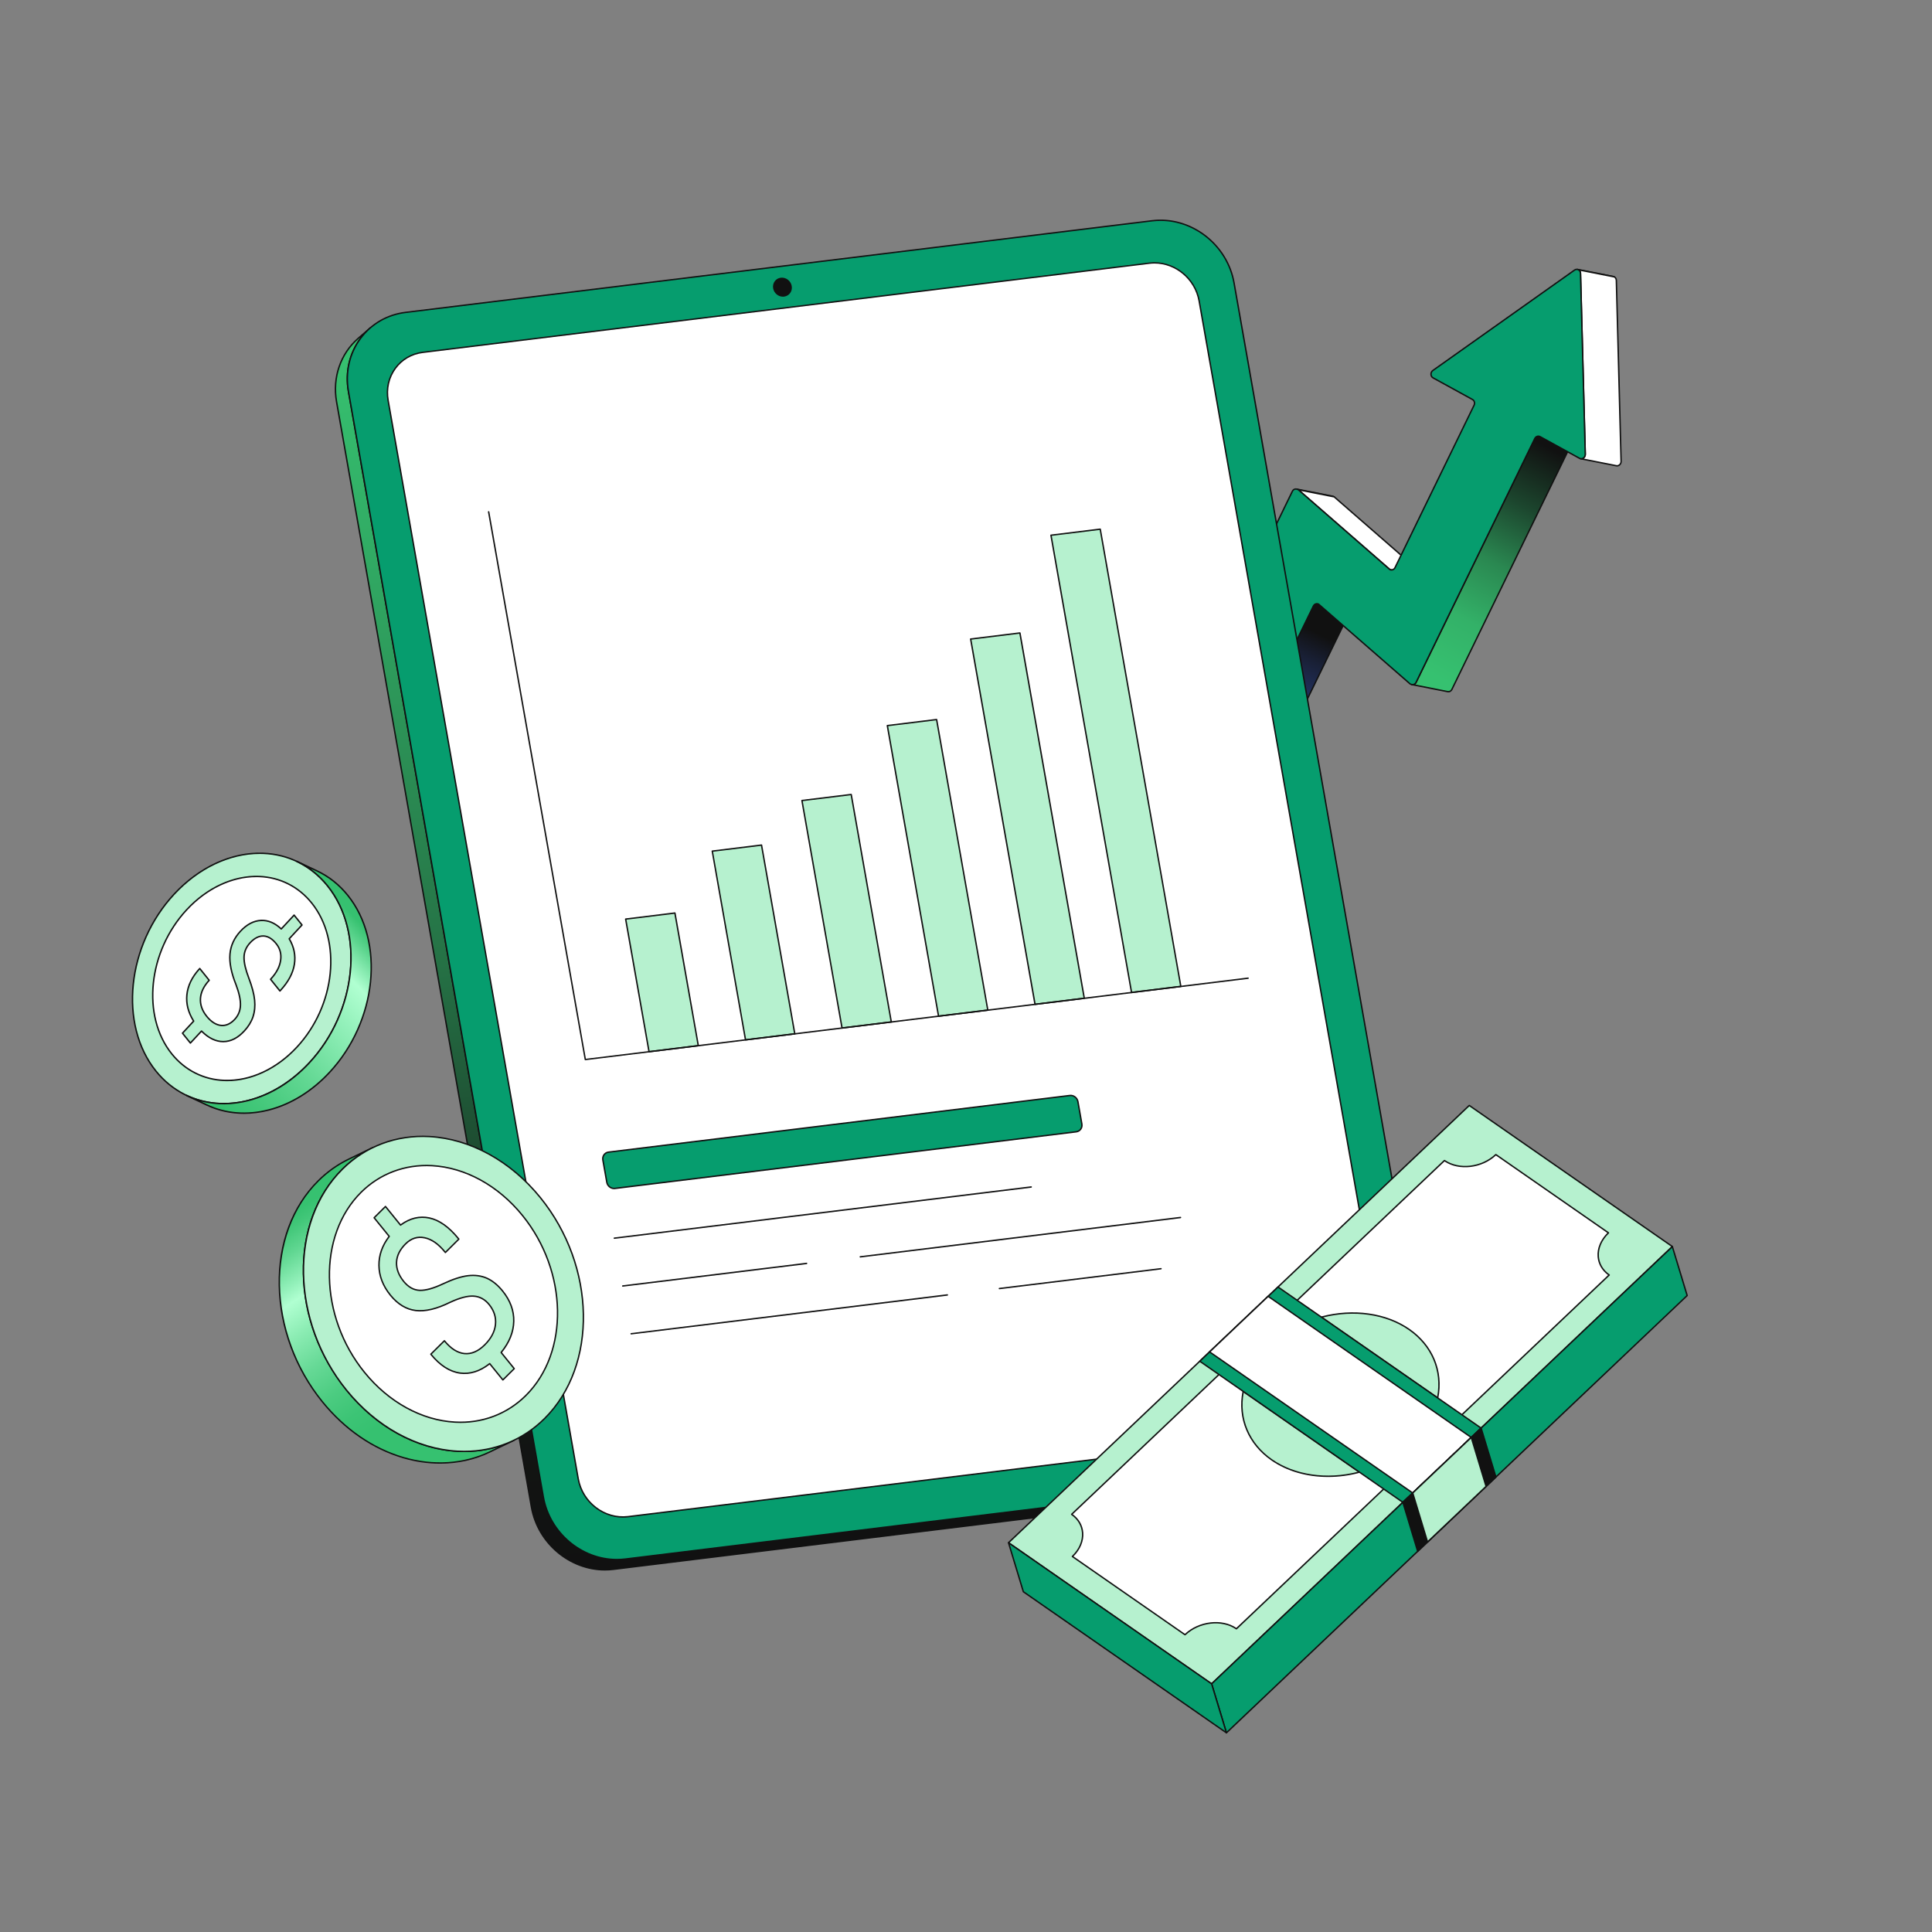 <svg width="88" height="88" viewBox="0 0 88 88" fill="none" xmlns="http://www.w3.org/2000/svg">
<rect x="0" y="0" width="88" height="88" fill="#808080" stroke="none"/>
<g clip-path="url(#clip0_1759_68200)">
<path d="M59.138 22.308L60.77 22.63C60.743 22.614 60.717 22.605 60.692 22.599L59.06 22.278C59.085 22.283 59.112 22.293 59.138 22.308Z" fill="white"/>
<path d="M60.767 22.662C60.774 22.663 60.781 22.661 60.787 22.657C60.793 22.653 60.798 22.647 60.8 22.64C60.802 22.633 60.802 22.625 60.799 22.618C60.797 22.612 60.792 22.606 60.785 22.602C60.757 22.585 60.727 22.573 60.697 22.568L59.066 22.246L59.066 22.246C59.062 22.245 59.057 22.245 59.053 22.246C59.049 22.247 59.045 22.248 59.042 22.251C59.038 22.253 59.035 22.256 59.033 22.26C59.03 22.263 59.029 22.267 59.028 22.271C59.027 22.276 59.027 22.28 59.028 22.284C59.029 22.288 59.03 22.292 59.033 22.296C59.035 22.299 59.038 22.302 59.042 22.305C59.045 22.307 59.049 22.308 59.053 22.309L59.054 22.309C59.076 22.314 59.098 22.323 59.121 22.336C59.124 22.338 59.128 22.339 59.131 22.34L60.763 22.662C60.764 22.662 60.765 22.662 60.767 22.662Z" fill="#111111"/>
<path d="M53.863 39.844L59.82 27.608C59.859 27.527 59.94 27.487 60.015 27.502L61.646 27.824C61.572 27.809 61.491 27.849 61.451 27.93L55.494 40.166C55.456 40.245 55.375 40.286 55.299 40.271L53.668 39.949C53.743 39.964 53.824 39.923 53.863 39.844Z" fill="url(#paint0_linear_1759_68200)"/>
<path d="M55.317 40.306C55.401 40.312 55.484 40.263 55.524 40.18L61.481 27.944C61.513 27.879 61.576 27.843 61.64 27.856L61.641 27.856C61.645 27.857 61.649 27.857 61.653 27.856C61.657 27.855 61.661 27.853 61.665 27.851C61.668 27.848 61.671 27.845 61.674 27.842C61.676 27.838 61.678 27.834 61.678 27.83C61.679 27.826 61.679 27.822 61.678 27.817C61.678 27.813 61.676 27.809 61.673 27.806C61.671 27.802 61.668 27.799 61.664 27.797C61.661 27.794 61.657 27.793 61.653 27.792L60.022 27.47C59.93 27.452 59.835 27.503 59.791 27.594L53.834 39.83C53.803 39.894 53.738 39.929 53.675 39.917L53.675 39.917C53.666 39.916 53.658 39.917 53.651 39.922C53.643 39.927 53.638 39.934 53.637 39.943C53.636 39.947 53.636 39.951 53.637 39.955C53.638 39.96 53.639 39.964 53.642 39.967C53.644 39.971 53.647 39.974 53.651 39.976C53.654 39.978 53.658 39.98 53.662 39.981L55.294 40.303C55.301 40.304 55.309 40.305 55.317 40.306ZM61.497 27.827C61.465 27.85 61.44 27.88 61.423 27.915L55.466 40.152C55.434 40.216 55.369 40.251 55.306 40.239L53.819 39.946C53.85 39.923 53.876 39.893 53.892 39.858L59.849 27.622C59.881 27.557 59.946 27.521 60.009 27.534L61.497 27.827Z" fill="#111111"/>
<path d="M60.77 22.63L64.935 26.261C64.949 26.269 64.965 26.275 64.981 26.278L63.349 25.956C63.334 25.953 63.318 25.947 63.304 25.939L59.138 22.308L60.77 22.63Z" fill="white"/>
<path d="M64.978 26.31C64.986 26.311 64.994 26.308 65.001 26.303C65.007 26.298 65.011 26.29 65.012 26.282C65.013 26.274 65.011 26.265 65.007 26.259C65.002 26.252 64.995 26.247 64.987 26.246C64.975 26.244 64.963 26.24 64.953 26.234L60.79 22.606C60.786 22.602 60.781 22.599 60.775 22.598L59.144 22.276C59.137 22.275 59.13 22.276 59.123 22.279C59.117 22.282 59.112 22.288 59.109 22.294C59.106 22.3 59.105 22.308 59.106 22.315C59.107 22.322 59.111 22.328 59.116 22.333L63.282 25.963C63.283 25.965 63.285 25.966 63.288 25.968C63.305 25.977 63.323 25.984 63.343 25.988L64.974 26.309L64.974 26.309C64.975 26.31 64.977 26.31 64.978 26.31ZM60.754 22.66L64.833 26.216L63.355 25.924C63.343 25.922 63.332 25.918 63.322 25.912L59.25 22.363L60.754 22.66Z" fill="#111111"/>
<path d="M64.499 31.082L69.906 19.975C69.944 19.896 70.025 19.855 70.101 19.87L71.732 20.192C71.656 20.177 71.576 20.218 71.537 20.297L66.13 31.404C66.093 31.48 66.021 31.519 65.937 31.502L64.305 31.181C64.389 31.197 64.462 31.158 64.499 31.082Z" fill="url(#paint1_linear_1759_68200)"/>
<path d="M65.959 31.538C66.044 31.544 66.12 31.5 66.159 31.419L71.567 20.312C71.598 20.248 71.663 20.212 71.726 20.224L71.726 20.224C71.735 20.226 71.743 20.224 71.751 20.219C71.758 20.215 71.763 20.207 71.764 20.199C71.766 20.19 71.764 20.181 71.76 20.174C71.755 20.167 71.747 20.162 71.739 20.161L70.107 19.839C70.016 19.821 69.921 19.871 69.877 19.961L64.47 31.069C64.439 31.132 64.38 31.162 64.312 31.149L64.312 31.149C64.303 31.147 64.295 31.149 64.288 31.154C64.28 31.159 64.275 31.166 64.274 31.174C64.272 31.183 64.274 31.192 64.279 31.199C64.284 31.206 64.291 31.211 64.299 31.212L65.931 31.534C65.94 31.536 65.949 31.537 65.959 31.538ZM71.582 20.196C71.551 20.218 71.525 20.248 71.509 20.283L66.101 31.39C66.07 31.454 66.011 31.484 65.943 31.471L64.462 31.178C64.489 31.158 64.511 31.131 64.528 31.097L69.936 19.99C69.967 19.926 70.032 19.89 70.095 19.902L71.582 20.196Z" fill="#111111"/>
<path d="M71.897 12.289L73.528 12.611C73.513 12.603 73.497 12.597 73.48 12.594L71.849 12.272C71.866 12.275 71.882 12.281 71.897 12.289Z" fill="white"/>
<path d="M73.526 12.644C73.534 12.644 73.541 12.642 73.547 12.638C73.553 12.634 73.558 12.627 73.56 12.62C73.562 12.613 73.561 12.606 73.558 12.599C73.556 12.592 73.551 12.586 73.544 12.583C73.526 12.573 73.507 12.566 73.487 12.562L71.856 12.24L71.856 12.24C71.847 12.239 71.838 12.24 71.831 12.245C71.824 12.25 71.819 12.257 71.817 12.266C71.816 12.274 71.818 12.283 71.822 12.29C71.827 12.297 71.835 12.302 71.843 12.304C71.856 12.306 71.87 12.311 71.882 12.318C71.884 12.319 71.888 12.321 71.891 12.321L73.522 12.643C73.523 12.643 73.525 12.643 73.526 12.644Z" fill="#111111"/>
<path d="M73.528 12.611C73.581 12.64 73.62 12.698 73.621 12.772L73.838 21.011C73.842 21.14 73.732 21.235 73.623 21.214L71.992 20.892C72.101 20.913 72.21 20.818 72.207 20.689L71.99 12.45C71.988 12.376 71.949 12.318 71.896 12.289L73.528 12.611Z" fill="white"/>
<path d="M73.64 21.249C73.693 21.253 73.745 21.235 73.788 21.199C73.843 21.153 73.873 21.084 73.871 21.01L73.654 12.772C73.652 12.69 73.611 12.62 73.544 12.583C73.541 12.581 73.538 12.58 73.535 12.579L71.903 12.258C71.896 12.256 71.888 12.257 71.881 12.261C71.874 12.265 71.869 12.271 71.866 12.278C71.864 12.286 71.864 12.294 71.867 12.301C71.869 12.308 71.874 12.314 71.881 12.318C71.928 12.343 71.957 12.393 71.958 12.451L72.175 20.69C72.176 20.744 72.154 20.794 72.115 20.828C72.081 20.856 72.039 20.868 71.999 20.86L71.999 20.86C71.99 20.858 71.981 20.86 71.974 20.865C71.967 20.87 71.962 20.877 71.961 20.886C71.96 20.89 71.96 20.894 71.961 20.898C71.961 20.902 71.963 20.907 71.966 20.91C71.968 20.913 71.971 20.916 71.974 20.919C71.978 20.921 71.982 20.923 71.986 20.924L73.618 21.246C73.625 21.247 73.633 21.248 73.64 21.249ZM73.517 12.642C73.561 12.668 73.588 12.717 73.59 12.773L73.806 21.012C73.808 21.066 73.786 21.116 73.746 21.149C73.712 21.178 73.67 21.19 73.63 21.182L72.142 20.889C72.147 20.885 72.152 20.881 72.157 20.877C72.211 20.831 72.242 20.762 72.24 20.688L72.023 12.45C72.022 12.412 72.012 12.375 71.994 12.341L73.517 12.642Z" fill="#111111"/>
<path d="M71.897 12.29C71.844 12.261 71.777 12.26 71.719 12.302L65.265 16.876C65.148 16.958 65.153 17.144 65.274 17.211L67.071 18.198C67.157 18.245 67.19 18.362 67.143 18.458L63.544 25.85C63.496 25.948 63.387 25.985 63.303 25.939L59.138 22.308C59.024 22.241 58.915 22.278 58.867 22.376L51.101 38.327C51.055 38.423 51.086 38.539 51.174 38.587L53.621 39.932C53.708 39.98 53.816 39.94 53.863 39.844L59.821 27.608C59.868 27.509 59.977 27.473 60.062 27.519L64.226 31.149C64.342 31.218 64.451 31.181 64.499 31.083L69.906 19.976C69.953 19.88 70.061 19.84 70.148 19.888L71.944 20.874C72.066 20.941 72.211 20.837 72.207 20.689L71.991 12.451C71.989 12.376 71.95 12.319 71.897 12.29Z" fill="#069D6E"/>
<path d="M53.685 39.984C53.71 39.986 53.736 39.983 53.76 39.975C53.816 39.957 53.864 39.914 53.892 39.858L59.849 27.622C59.869 27.581 59.902 27.551 59.943 27.538C59.959 27.533 59.976 27.531 59.994 27.532C60.011 27.533 60.028 27.538 60.043 27.546L64.205 31.174C64.206 31.175 64.208 31.176 64.209 31.177C64.274 31.216 64.341 31.227 64.401 31.208C64.456 31.192 64.5 31.152 64.528 31.097L69.935 19.99C69.954 19.949 69.989 19.919 70.028 19.906C70.045 19.901 70.063 19.899 70.081 19.901C70.099 19.902 70.116 19.907 70.132 19.916L71.928 20.903C71.991 20.937 72.066 20.935 72.129 20.897C72.199 20.854 72.242 20.774 72.239 20.688L72.022 12.45C72.02 12.368 71.979 12.298 71.912 12.261C71.844 12.224 71.765 12.229 71.7 12.275L65.246 16.849C65.179 16.896 65.143 16.974 65.148 17.058C65.152 17.136 65.194 17.204 65.258 17.239L67.055 18.226C67.126 18.265 67.153 18.363 67.113 18.444L63.514 25.836C63.494 25.878 63.461 25.907 63.42 25.92C63.387 25.931 63.352 25.928 63.322 25.913L59.159 22.284C59.157 22.283 59.156 22.282 59.154 22.28C59.091 22.243 59.023 22.232 58.964 22.25C58.91 22.267 58.864 22.306 58.837 22.362L51.072 38.313C51.017 38.426 51.054 38.559 51.158 38.616L53.605 39.96C53.63 39.974 53.657 39.982 53.685 39.984ZM59.998 27.467C59.973 27.465 59.948 27.468 59.923 27.476C59.866 27.494 59.819 27.536 59.791 27.594L53.834 39.83C53.814 39.87 53.78 39.901 53.74 39.913C53.723 39.919 53.705 39.921 53.687 39.919C53.67 39.918 53.652 39.912 53.637 39.904L51.189 38.559C51.117 38.52 51.091 38.422 51.13 38.341L58.896 22.39C58.915 22.351 58.946 22.323 58.983 22.312C59.024 22.3 59.071 22.308 59.119 22.335L63.282 25.964C63.283 25.965 63.285 25.967 63.287 25.968C63.334 25.993 63.388 25.998 63.44 25.982C63.498 25.964 63.545 25.922 63.573 25.864L67.171 18.472C67.226 18.361 67.187 18.225 67.086 18.169L65.29 17.183C65.244 17.158 65.216 17.11 65.212 17.054C65.209 16.993 65.235 16.936 65.283 16.902L71.737 12.328C71.782 12.297 71.835 12.293 71.881 12.318C71.927 12.344 71.956 12.393 71.958 12.452L72.174 20.69C72.176 20.753 72.146 20.811 72.095 20.842C72.052 20.868 72.002 20.87 71.959 20.846L70.163 19.859C70.14 19.846 70.114 19.838 70.087 19.836C70.061 19.834 70.034 19.836 70.009 19.845C69.952 19.863 69.904 19.905 69.877 19.962L64.469 31.069C64.45 31.108 64.42 31.135 64.382 31.146C64.341 31.159 64.293 31.151 64.245 31.123L60.083 27.495C60.081 27.493 60.079 27.492 60.077 27.491C60.053 27.477 60.026 27.469 59.998 27.467Z" fill="#111111"/>
</g>
<g clip-path="url(#clip1_1759_68200)">
<path d="M14.921 40.35C16.623 42.469 16.253 46.075 14.094 48.404C11.935 50.733 8.804 50.903 7.102 48.784C5.4 46.665 5.771 43.059 7.93 40.73C10.089 38.401 13.219 38.23 14.921 40.35Z" fill="#B6F1CF"/>
<path d="M10.193 50.302C10.143 50.302 10.092 50.301 10.042 50.299C8.87 50.258 7.817 49.727 7.076 48.805C5.367 46.677 5.739 43.044 7.906 40.707C9.057 39.466 10.543 38.784 11.982 38.835C13.153 38.876 14.207 39.407 14.947 40.329C16.657 42.457 16.285 46.09 14.119 48.426C13.008 49.624 11.586 50.302 10.193 50.302ZM11.831 38.898C10.457 38.898 9.053 39.568 7.955 40.752C5.809 43.066 5.438 46.66 7.128 48.764C7.856 49.67 8.892 50.192 10.044 50.233C10.094 50.235 10.143 50.236 10.193 50.236C11.567 50.236 12.972 49.566 14.07 48.382C16.215 46.068 16.585 42.474 14.895 40.37C14.167 39.464 13.132 38.942 11.98 38.901C11.93 38.899 11.88 38.898 11.831 38.898Z" fill="#111111"/>
<path d="M14.198 41.131C12.811 39.404 10.261 39.543 8.501 41.44C6.741 43.339 6.439 46.278 7.826 48.004C9.213 49.732 11.764 49.593 13.524 47.695C15.284 45.797 15.586 42.858 14.198 41.131Z" fill="white"/>
<path d="M10.345 49.248C10.303 49.248 10.262 49.247 10.221 49.245C9.265 49.212 8.404 48.778 7.8 48.025C6.405 46.289 6.709 43.325 8.477 41.418C9.415 40.405 10.627 39.849 11.803 39.89C12.759 39.924 13.619 40.357 14.223 41.11C15.618 42.847 15.316 45.811 13.548 47.717C12.642 48.695 11.481 49.248 10.345 49.248ZM11.679 39.954C10.562 39.954 9.418 40.499 8.525 41.463C6.779 43.347 6.476 46.272 7.851 47.983C8.444 48.721 9.286 49.146 10.224 49.179C11.379 49.22 12.574 48.671 13.5 47.672C15.246 45.789 15.547 42.864 14.172 41.151C13.58 40.414 12.738 39.989 11.8 39.956C11.76 39.955 11.72 39.954 11.679 39.954Z" fill="#111111"/>
<path d="M13.756 42.131L13.396 41.682L12.811 42.312C12.522 42.039 12.214 41.909 11.888 41.925C11.554 41.94 11.242 42.104 10.952 42.417C10.668 42.724 10.508 43.071 10.475 43.458C10.441 43.847 10.533 44.308 10.748 44.844C10.895 45.236 10.963 45.556 10.952 45.8C10.941 46.045 10.854 46.255 10.691 46.431C10.498 46.639 10.287 46.73 10.06 46.706C9.831 46.68 9.617 46.542 9.413 46.288C9.205 46.03 9.112 45.758 9.131 45.475C9.15 45.19 9.283 44.915 9.529 44.651L9.098 44.115C8.748 44.493 8.554 44.893 8.512 45.317C8.472 45.73 8.578 46.128 8.822 46.51L8.312 47.061L8.672 47.51L9.178 46.964L9.184 46.969C9.501 47.286 9.83 47.445 10.17 47.444C10.508 47.444 10.829 47.283 11.127 46.961C11.314 46.759 11.447 46.543 11.524 46.314C11.6 46.085 11.625 45.831 11.598 45.553C11.57 45.274 11.482 44.94 11.333 44.551C11.184 44.162 11.111 43.846 11.116 43.602C11.12 43.358 11.212 43.137 11.392 42.943C11.587 42.733 11.788 42.629 11.995 42.635C12.201 42.638 12.398 42.755 12.582 42.985C12.758 43.204 12.825 43.46 12.781 43.748C12.739 44.035 12.592 44.314 12.341 44.584L12.323 44.605L12.751 45.138L12.77 45.117C13.132 44.726 13.345 44.328 13.409 43.924C13.473 43.517 13.395 43.13 13.175 42.762L13.173 42.76L13.756 42.131Z" fill="#B6F1CF"/>
<path d="M8.672 47.543L8.671 47.543C8.666 47.543 8.662 47.541 8.657 47.539C8.653 47.537 8.649 47.534 8.646 47.531L8.286 47.081C8.281 47.075 8.278 47.067 8.278 47.059C8.279 47.051 8.282 47.044 8.287 47.038L8.78 46.506C8.541 46.123 8.44 45.721 8.479 45.314C8.521 44.883 8.721 44.472 9.074 44.092C9.077 44.089 9.081 44.086 9.085 44.084C9.09 44.082 9.094 44.081 9.099 44.082C9.109 44.082 9.118 44.086 9.124 44.094L9.554 44.63C9.559 44.636 9.562 44.644 9.562 44.652C9.561 44.66 9.558 44.667 9.553 44.673C9.313 44.932 9.182 45.202 9.164 45.477C9.145 45.752 9.238 46.017 9.438 46.267C9.635 46.512 9.845 46.648 10.063 46.673C10.279 46.696 10.482 46.607 10.667 46.408C10.823 46.24 10.908 46.035 10.919 45.799C10.93 45.559 10.862 45.242 10.717 44.856C10.501 44.318 10.408 43.846 10.442 43.455C10.476 43.062 10.639 42.705 10.928 42.394C11.223 42.076 11.546 41.907 11.886 41.891C12.211 41.876 12.521 42.002 12.809 42.266L13.371 41.66C13.374 41.656 13.379 41.653 13.383 41.651C13.387 41.65 13.392 41.649 13.397 41.649C13.402 41.649 13.406 41.65 13.41 41.653C13.415 41.655 13.418 41.658 13.421 41.661L13.782 42.11C13.787 42.117 13.79 42.124 13.789 42.132C13.789 42.14 13.786 42.148 13.781 42.154L13.214 42.764C13.429 43.132 13.505 43.523 13.442 43.929C13.377 44.338 13.159 44.746 12.794 45.14L12.775 45.16C12.769 45.167 12.76 45.172 12.75 45.171C12.745 45.17 12.74 45.169 12.736 45.167C12.732 45.165 12.728 45.162 12.725 45.158L12.297 44.625C12.292 44.619 12.289 44.611 12.29 44.603C12.29 44.595 12.293 44.588 12.299 44.582L12.317 44.562C12.562 44.298 12.707 44.022 12.748 43.743C12.791 43.465 12.726 43.217 12.556 43.005C12.379 42.785 12.19 42.671 11.994 42.667C11.799 42.663 11.604 42.762 11.416 42.965C11.242 43.153 11.152 43.367 11.149 43.602C11.145 43.84 11.217 44.155 11.364 44.539C11.512 44.926 11.602 45.266 11.63 45.55C11.658 45.83 11.633 46.09 11.555 46.324C11.476 46.558 11.34 46.78 11.151 46.984C10.848 47.311 10.518 47.477 10.17 47.477H10.168C9.827 47.477 9.495 47.32 9.18 47.011L8.696 47.532C8.693 47.536 8.69 47.538 8.685 47.54C8.681 47.542 8.677 47.543 8.672 47.543ZM8.355 47.062L8.674 47.459L9.154 46.941C9.16 46.935 9.168 46.931 9.176 46.931C9.185 46.93 9.193 46.933 9.2 46.938L9.206 46.944C9.516 47.254 9.839 47.411 10.168 47.411H10.17C10.499 47.41 10.812 47.252 11.102 46.939C11.285 46.742 11.417 46.528 11.493 46.303C11.567 46.078 11.591 45.827 11.565 45.556C11.537 45.279 11.448 44.944 11.302 44.562C11.15 44.165 11.078 43.85 11.082 43.601C11.086 43.349 11.182 43.12 11.368 42.92C11.569 42.703 11.781 42.597 11.996 42.601C12.211 42.605 12.417 42.727 12.608 42.964C12.79 43.191 12.859 43.456 12.814 43.753C12.771 44.045 12.62 44.332 12.367 44.606L12.753 45.087C13.105 44.705 13.315 44.312 13.376 43.918C13.438 43.522 13.361 43.139 13.146 42.78C13.138 42.767 13.138 42.749 13.149 42.738L13.713 42.13L13.394 41.733L12.835 42.335C12.832 42.338 12.829 42.341 12.825 42.343C12.821 42.344 12.817 42.345 12.812 42.346C12.808 42.346 12.803 42.345 12.799 42.343C12.795 42.342 12.792 42.34 12.788 42.337C12.507 42.07 12.205 41.942 11.89 41.958C11.566 41.972 11.259 42.134 10.976 42.439C10.698 42.739 10.54 43.083 10.508 43.461C10.475 43.842 10.566 44.303 10.778 44.832C10.927 45.227 10.996 45.553 10.985 45.802C10.973 46.054 10.882 46.273 10.715 46.453C10.516 46.668 10.294 46.764 10.056 46.739C9.82 46.712 9.595 46.568 9.387 46.309C9.175 46.046 9.078 45.764 9.097 45.473C9.116 45.19 9.247 44.913 9.485 44.649L9.096 44.166C8.77 44.527 8.584 44.915 8.545 45.321C8.506 45.72 8.609 46.115 8.849 46.492C8.853 46.499 8.855 46.506 8.854 46.513C8.854 46.521 8.851 46.527 8.846 46.533L8.355 47.062Z" fill="#111111"/>
<path d="M15.843 40.784C15.445 40.288 14.969 39.918 14.446 39.671L13.525 39.237C14.048 39.484 14.524 39.854 14.922 40.349C16.624 42.469 16.254 46.075 14.095 48.404C12.441 50.189 10.216 50.706 8.5 49.897L9.421 50.331C11.137 51.14 13.362 50.623 15.016 48.838C17.175 46.509 17.545 42.903 15.843 40.784Z" fill="url(#paint2_linear_1759_68200)"/>
<path d="M11.111 50.737C10.513 50.737 9.937 50.611 9.406 50.361L8.485 49.927C8.481 49.925 8.478 49.922 8.475 49.919C8.472 49.916 8.469 49.912 8.468 49.908C8.466 49.904 8.466 49.899 8.466 49.895C8.466 49.891 8.467 49.886 8.469 49.882C8.471 49.878 8.473 49.875 8.477 49.872C8.48 49.869 8.484 49.867 8.488 49.865C8.492 49.864 8.497 49.863 8.501 49.863C8.505 49.864 8.51 49.865 8.514 49.867C9.361 50.266 10.328 50.344 11.312 50.091C12.32 49.832 13.274 49.241 14.07 48.382C16.215 46.068 16.585 42.474 14.896 40.37C14.51 39.89 14.044 39.519 13.51 39.267C13.506 39.265 13.502 39.263 13.499 39.259C13.496 39.256 13.494 39.252 13.493 39.248C13.491 39.244 13.49 39.24 13.491 39.235C13.491 39.231 13.492 39.227 13.494 39.223C13.495 39.219 13.498 39.215 13.502 39.212C13.505 39.209 13.509 39.207 13.513 39.206C13.517 39.204 13.521 39.203 13.526 39.204C13.53 39.204 13.534 39.205 13.538 39.207L14.459 39.641C15.002 39.897 15.476 40.275 15.868 40.763C17.578 42.892 17.206 46.524 15.04 48.861C14.235 49.73 13.27 50.327 12.249 50.59C11.866 50.688 11.484 50.737 11.111 50.737ZM9.161 50.172L9.435 50.301C10.282 50.701 11.249 50.778 12.233 50.525C13.241 50.266 14.195 49.675 14.991 48.816C17.136 46.502 17.506 42.908 15.817 40.805C15.431 40.324 14.964 39.953 14.431 39.701L14.154 39.571C14.446 39.782 14.712 40.035 14.947 40.329C16.657 42.457 16.285 46.09 14.119 48.427C13.314 49.295 12.349 49.893 11.328 50.155C10.582 50.347 9.845 50.351 9.161 50.172Z" fill="#111111"/>
</g>
<g clip-path="url(#clip2_1759_68200)">
<path d="M16.325 15.403L16.865 14.935C16.081 15.614 15.67 16.692 15.872 17.837L24.748 68.182C25.061 69.96 26.732 71.227 28.48 71.012L62.488 66.838C63.11 66.762 63.658 66.508 64.092 66.133L63.551 66.601C63.117 66.976 62.569 67.23 61.947 67.306L27.94 71.48C26.191 71.695 24.521 70.428 24.207 68.65L15.331 18.305C15.129 17.16 15.54 16.082 16.325 15.403Z" fill="url(#paint3_linear_1759_68200)"/>
<path d="M27.554 71.536C27.683 71.536 27.813 71.528 27.943 71.512L61.95 67.338C62.558 67.263 63.119 67.017 63.572 66.625L64.112 66.157C64.118 66.152 64.122 66.144 64.123 66.135C64.124 66.127 64.121 66.119 64.115 66.112C64.11 66.106 64.102 66.102 64.094 66.101C64.085 66.101 64.077 66.103 64.07 66.109C63.627 66.492 63.078 66.734 62.483 66.807L28.476 70.981C26.747 71.192 25.089 69.935 24.779 68.177L15.903 17.831C15.709 16.733 16.077 15.659 16.886 14.959C16.892 14.954 16.896 14.946 16.896 14.938C16.897 14.929 16.894 14.921 16.889 14.914C16.883 14.908 16.875 14.904 16.867 14.903C16.859 14.903 16.85 14.905 16.844 14.911L16.303 15.379C15.477 16.094 15.102 17.19 15.299 18.311L24.175 68.656C24.468 70.314 25.939 71.536 27.554 71.536ZM63.606 66.511L63.53 66.577C63.086 66.96 62.538 67.202 61.942 67.275L27.935 71.449C26.206 71.661 24.548 70.403 24.238 68.644L15.362 18.299C15.169 17.201 15.536 16.127 16.345 15.427L16.416 15.366C15.894 16.051 15.681 16.939 15.84 17.843L24.716 68.188C25.008 69.846 26.479 71.068 28.094 71.068C28.224 71.068 28.355 71.06 28.484 71.044L62.491 66.87C62.888 66.821 63.266 66.699 63.606 66.511Z" fill="#111111"/>
<path d="M18.469 14.23C16.721 14.444 15.558 16.059 15.871 17.837L24.747 68.182C25.061 69.96 26.732 71.227 28.48 71.012L62.487 66.838C64.236 66.624 65.398 65.009 65.085 63.231L56.209 12.886C55.895 11.108 54.225 9.841 52.476 10.056L18.469 14.23Z" fill="#069D6E"/>
<path d="M28.095 71.068C28.224 71.068 28.354 71.06 28.485 71.044L62.492 66.87C63.331 66.767 64.067 66.341 64.562 65.672C65.076 64.978 65.273 64.109 65.117 63.225L56.241 12.88C55.925 11.089 54.235 9.807 52.473 10.024L18.466 14.198C17.626 14.301 16.891 14.726 16.395 15.396C15.882 16.09 15.685 16.959 15.841 17.843L24.717 68.188C25.009 69.846 26.48 71.068 28.095 71.068ZM52.863 10.064C54.447 10.064 55.891 11.263 56.178 12.892L65.054 63.237C65.207 64.103 65.014 64.954 64.511 65.634C64.026 66.289 63.306 66.706 62.484 66.807L28.477 70.981C28.349 70.996 28.221 71.004 28.095 71.004C26.51 71.004 25.067 69.805 24.78 68.176L15.904 17.831C15.751 16.965 15.944 16.114 16.447 15.434C16.932 14.779 17.651 14.362 18.474 14.261L52.481 10.087C52.608 10.072 52.735 10.064 52.863 10.064Z" fill="#111111"/>
<path d="M17.679 18.239C17.488 17.16 18.195 16.18 19.255 16.049L52.352 11.987C53.414 11.857 54.429 12.626 54.619 13.705L63.279 62.828C63.47 63.908 62.764 64.889 61.702 65.019L28.605 69.082C27.544 69.212 26.53 68.442 26.339 67.362L17.679 18.239Z" fill="white"/>
<path d="M28.371 69.128C28.45 69.128 28.529 69.123 28.609 69.114L61.705 65.051C62.219 64.988 62.669 64.728 62.972 64.318C63.286 63.894 63.406 63.363 63.311 62.823L54.65 13.699C54.458 12.606 53.425 11.823 52.348 11.956L19.251 16.018C18.738 16.081 18.289 16.341 17.986 16.75C17.672 17.174 17.552 17.705 17.647 18.245L26.307 67.368C26.486 68.381 27.385 69.128 28.371 69.128ZM52.586 12.005C53.543 12.005 54.414 12.728 54.587 13.71L63.248 62.834C63.34 63.357 63.224 63.87 62.921 64.28C62.628 64.676 62.194 64.927 61.697 64.988L28.601 69.05C27.558 69.177 26.558 68.418 26.37 67.356L17.71 18.233C17.618 17.711 17.734 17.198 18.037 16.789C18.33 16.393 18.764 16.142 19.259 16.081L52.356 12.019C52.432 12.01 52.509 12.005 52.586 12.005ZM35.568 12.682C35.785 12.655 35.992 12.813 36.031 13.031C36.07 13.252 35.925 13.453 35.708 13.479C35.493 13.506 35.285 13.348 35.247 13.128C35.208 12.909 35.352 12.708 35.568 12.682Z" fill="#111111"/>
<path d="M35.661 13.514C35.678 13.514 35.695 13.513 35.712 13.511C35.824 13.497 35.922 13.44 35.989 13.351C36.057 13.258 36.083 13.143 36.062 13.026C36.021 12.79 35.797 12.621 35.564 12.65C35.453 12.663 35.355 12.72 35.289 12.809C35.221 12.902 35.195 13.017 35.215 13.133C35.254 13.352 35.448 13.514 35.661 13.514ZM35.616 12.71C35.799 12.71 35.966 12.849 35.999 13.037C36.017 13.136 35.995 13.235 35.937 13.313C35.881 13.388 35.799 13.436 35.704 13.447C35.505 13.472 35.314 13.326 35.278 13.122C35.261 13.023 35.283 12.925 35.341 12.847C35.396 12.772 35.478 12.725 35.572 12.713C35.586 12.711 35.601 12.71 35.616 12.71Z" fill="#111111"/>
</g>
<g clip-path="url(#clip3_1759_68200)">
<path d="M15.782 63.316C13.241 60.178 13.158 55.674 15.597 53.254C16.019 52.836 16.488 52.507 16.99 52.266L15.89 52.795C15.388 53.037 14.919 53.365 14.497 53.784C12.058 56.204 12.141 60.708 14.682 63.846C16.784 66.441 19.91 67.289 22.309 66.134L23.409 65.605C21.011 66.759 17.884 65.912 15.782 63.316Z" fill="url(#paint4_linear_1759_68200)"/>
<path d="M20.045 66.67C19.494 66.67 18.932 66.589 18.375 66.427C16.967 66.016 15.681 65.131 14.657 63.866C13.424 62.343 12.725 60.454 12.69 58.546C12.655 56.637 13.289 54.938 14.475 53.761C14.89 53.349 15.362 53.014 15.876 52.767L16.976 52.237C16.979 52.235 16.983 52.234 16.988 52.234C16.992 52.234 16.996 52.234 17 52.236C17.004 52.237 17.008 52.239 17.011 52.242C17.014 52.245 17.017 52.248 17.018 52.252C17.02 52.256 17.021 52.26 17.021 52.264C17.022 52.268 17.021 52.273 17.02 52.276C17.018 52.281 17.016 52.284 17.013 52.287C17.011 52.29 17.007 52.293 17.003 52.295C16.496 52.539 16.03 52.87 15.62 53.277C13.196 55.682 13.28 60.176 15.807 63.296C16.823 64.551 18.098 65.429 19.493 65.836C20.843 66.23 22.229 66.137 23.395 65.576C23.402 65.573 23.411 65.572 23.419 65.575C23.427 65.578 23.433 65.584 23.437 65.591C23.44 65.599 23.441 65.608 23.438 65.615C23.436 65.623 23.43 65.63 23.422 65.634L22.323 66.163C21.623 66.5 20.846 66.67 20.045 66.67ZM16.28 52.643L15.903 52.824C15.396 53.069 14.93 53.399 14.52 53.806C12.096 56.211 12.18 60.706 14.707 63.826C15.723 65.08 16.998 65.959 18.393 66.366C19.743 66.759 21.129 66.667 22.295 66.106L22.678 65.921C21.674 66.22 20.563 66.215 19.475 65.898C18.067 65.487 16.781 64.601 15.757 63.336C14.524 61.813 13.825 59.924 13.79 58.017C13.755 56.108 14.389 54.408 15.575 53.231C15.792 53.015 16.028 52.818 16.28 52.643Z" fill="#111111"/>
<path d="M15.597 53.254C18.036 50.834 22.074 51.415 24.615 54.553C27.156 57.69 27.239 62.197 24.8 64.617C22.361 67.037 18.323 66.454 15.782 63.316C13.241 60.179 13.158 55.674 15.597 53.254Z" fill="#B6F1CF"/>
<path d="M21.147 66.142C21.046 66.142 20.945 66.139 20.843 66.134C18.968 66.032 17.114 65.012 15.757 63.336C14.523 61.813 13.825 59.924 13.79 58.017C13.754 56.108 14.388 54.408 15.574 53.231C16.629 52.185 18.043 51.654 19.556 51.736C21.43 51.838 23.283 52.857 24.64 54.532C27.187 57.678 27.269 62.212 24.822 64.64C23.839 65.615 22.544 66.142 21.147 66.142ZM15.619 53.277C13.196 55.682 13.28 60.176 15.806 63.296C17.152 64.958 18.989 65.969 20.846 66.07C20.947 66.076 21.047 66.078 21.147 66.078C22.527 66.078 23.806 65.558 24.777 64.594C27.201 62.189 27.117 57.694 24.59 54.573C23.245 52.912 21.409 51.901 19.552 51.8C18.058 51.719 16.661 52.243 15.619 53.277Z" fill="#111111"/>
<path d="M16.45 54.306C14.462 56.277 14.53 59.949 16.6 62.505C18.672 65.063 21.962 65.538 23.949 63.566C25.938 61.593 25.87 57.922 23.799 55.363C21.728 52.807 18.438 52.333 16.45 54.306Z" fill="white"/>
<path d="M20.973 64.815C20.89 64.815 20.808 64.812 20.724 64.808C19.195 64.725 17.683 63.893 16.575 62.526C14.498 59.961 14.431 56.263 16.427 54.283C17.288 53.429 18.442 52.995 19.677 53.062C21.205 53.146 22.717 53.977 23.824 55.343C25.902 57.909 25.968 61.608 23.972 63.589C23.17 64.384 22.113 64.815 20.973 64.815ZM16.472 54.328C14.499 56.286 14.568 59.945 16.625 62.485C17.721 63.839 19.217 64.662 20.728 64.744C21.944 64.811 23.08 64.384 23.927 63.543C25.901 61.585 25.832 57.925 23.774 55.384C22.679 54.031 21.184 53.209 19.673 53.126C18.457 53.06 17.32 53.487 16.472 54.328Z" fill="#111111"/>
<path d="M17.558 54.954L17.041 55.466L17.729 56.316C17.412 56.728 17.255 57.169 17.261 57.639C17.266 58.12 17.441 58.571 17.782 58.991C18.116 59.405 18.501 59.639 18.935 59.692C19.371 59.746 19.891 59.621 20.501 59.319C20.947 59.111 21.308 59.018 21.582 59.038C21.856 59.057 22.09 59.185 22.281 59.422C22.508 59.702 22.604 60.007 22.568 60.333C22.532 60.661 22.369 60.969 22.077 61.259C21.78 61.553 21.47 61.685 21.153 61.654C20.834 61.622 20.53 61.426 20.241 61.07L19.625 61.682C20.037 62.191 20.48 62.476 20.955 62.542C21.417 62.604 21.867 62.458 22.306 62.112L22.906 62.853L23.423 62.34L22.827 61.605L22.833 61.597C23.201 61.145 23.39 60.674 23.401 60.185C23.412 59.698 23.243 59.235 22.892 58.802C22.671 58.529 22.433 58.336 22.178 58.221C21.924 58.109 21.64 58.07 21.326 58.105C21.012 58.142 20.633 58.263 20.192 58.472C19.75 58.681 19.392 58.782 19.118 58.773C18.844 58.764 18.6 58.628 18.388 58.366C18.158 58.083 18.049 57.792 18.062 57.495C18.073 57.197 18.212 56.917 18.476 56.655C18.729 56.404 19.018 56.311 19.34 56.378C19.661 56.443 19.97 56.658 20.265 57.022L20.286 57.049L20.9 56.441L20.878 56.414C20.451 55.886 20.012 55.574 19.559 55.477C19.105 55.38 18.667 55.488 18.247 55.799L18.244 55.801L17.558 54.954Z" fill="#B6F1CF"/>
<path d="M22.906 62.885L22.904 62.885C22.899 62.885 22.895 62.884 22.891 62.882C22.887 62.88 22.884 62.877 22.881 62.874L22.3 62.157C21.861 62.495 21.407 62.635 20.95 62.574C20.468 62.507 20.014 62.214 19.599 61.702C19.594 61.696 19.592 61.688 19.592 61.68C19.593 61.672 19.596 61.665 19.602 61.659L20.219 61.047C20.222 61.044 20.226 61.041 20.23 61.04C20.234 61.038 20.239 61.038 20.243 61.038C20.247 61.038 20.252 61.039 20.256 61.041C20.26 61.043 20.263 61.046 20.266 61.05C20.549 61.399 20.849 61.591 21.156 61.622C21.463 61.652 21.765 61.522 22.054 61.236C22.342 60.95 22.5 60.654 22.536 60.33C22.57 60.013 22.476 59.714 22.256 59.442C22.071 59.214 21.844 59.089 21.579 59.07C21.311 59.05 20.952 59.144 20.514 59.348C19.902 59.651 19.369 59.778 18.931 59.724C18.49 59.67 18.095 59.43 17.756 59.012C17.412 58.586 17.234 58.124 17.229 57.639C17.223 57.172 17.377 56.727 17.688 56.316L17.016 55.487C17.011 55.48 17.008 55.473 17.009 55.465C17.009 55.457 17.013 55.449 17.018 55.444L17.535 54.931C17.538 54.928 17.542 54.925 17.546 54.924C17.55 54.922 17.555 54.921 17.559 54.922C17.564 54.922 17.568 54.923 17.572 54.925C17.576 54.927 17.58 54.93 17.583 54.934L18.25 55.757C18.669 55.454 19.112 55.349 19.566 55.446C20.023 55.544 20.473 55.863 20.903 56.394L20.924 56.42C20.935 56.433 20.934 56.452 20.922 56.463L20.309 57.072C20.305 57.075 20.302 57.078 20.297 57.079C20.293 57.081 20.289 57.082 20.284 57.081C20.28 57.081 20.276 57.08 20.271 57.078C20.267 57.076 20.264 57.073 20.261 57.069L20.239 57.042C19.95 56.686 19.646 56.473 19.333 56.41C19.024 56.345 18.743 56.435 18.498 56.678C18.241 56.933 18.105 57.208 18.094 57.496C18.081 57.783 18.188 58.069 18.412 58.346C18.618 58.599 18.855 58.732 19.119 58.741C19.385 58.749 19.741 58.65 20.177 58.443C20.618 58.235 21.003 58.111 21.323 58.074C21.639 58.038 21.931 58.078 22.191 58.192C22.451 58.309 22.695 58.508 22.917 58.782C23.271 59.219 23.444 59.691 23.433 60.186C23.422 60.676 23.232 61.154 22.868 61.605L23.448 62.32C23.453 62.327 23.455 62.334 23.455 62.342C23.454 62.35 23.451 62.358 23.445 62.363L22.928 62.876C22.922 62.882 22.914 62.885 22.906 62.885ZM22.305 62.08C22.315 62.08 22.324 62.084 22.33 62.092L22.908 62.806L23.38 62.338L22.802 61.625C22.798 61.62 22.795 61.613 22.795 61.606C22.795 61.599 22.797 61.593 22.801 61.587L22.806 61.578C23.169 61.133 23.358 60.665 23.369 60.184C23.38 59.705 23.211 59.247 22.867 58.822C22.651 58.556 22.415 58.363 22.165 58.251C21.916 58.141 21.634 58.103 21.33 58.137C21.017 58.174 20.639 58.296 20.205 58.501C19.753 58.715 19.398 58.814 19.117 58.805C18.834 58.795 18.58 58.654 18.363 58.386C18.128 58.096 18.016 57.796 18.03 57.493C18.041 57.189 18.184 56.899 18.453 56.632C18.714 56.373 19.014 56.277 19.346 56.347C19.673 56.413 19.99 56.633 20.289 57.002L20.857 56.438L20.853 56.434C20.433 55.915 19.995 55.604 19.552 55.509C19.11 55.414 18.678 55.52 18.267 55.823L18.267 55.824C18.264 55.827 18.26 55.83 18.256 55.831C18.251 55.833 18.247 55.833 18.242 55.833C18.238 55.833 18.234 55.832 18.23 55.83C18.226 55.828 18.222 55.825 18.219 55.821L17.555 55.001L17.084 55.469L17.753 56.295C17.758 56.301 17.761 56.308 17.761 56.315C17.761 56.322 17.758 56.329 17.754 56.335C17.442 56.74 17.287 57.179 17.293 57.638C17.298 58.109 17.471 58.557 17.806 58.971C18.134 59.377 18.515 59.608 18.938 59.66C19.364 59.713 19.885 59.588 20.486 59.29C20.935 59.081 21.304 58.986 21.584 59.006C21.867 59.026 22.11 59.159 22.306 59.401C22.537 59.687 22.636 60.002 22.6 60.337C22.562 60.671 22.394 60.989 22.099 61.281C21.796 61.582 21.477 61.717 21.15 61.685C20.833 61.654 20.526 61.463 20.239 61.117L19.667 61.684C20.066 62.169 20.5 62.446 20.959 62.51C21.406 62.571 21.853 62.428 22.285 62.087C22.291 62.082 22.298 62.08 22.305 62.08Z" fill="#111111"/>
</g>
<g clip-path="url(#clip4_1759_68200)">
<path d="M27.716 52.478L48.729 49.898C48.901 49.876 49.067 50.002 49.098 50.179L49.277 51.195C49.308 51.372 49.193 51.531 49.02 51.552L28.008 54.132C27.836 54.153 27.67 54.029 27.639 53.852L27.46 52.836C27.429 52.659 27.544 52.499 27.716 52.478Z" fill="#069D6E"/>
<path d="M27.97 54.166C27.797 54.166 27.639 54.035 27.608 53.857L27.428 52.842C27.412 52.745 27.433 52.651 27.489 52.575C27.543 52.503 27.622 52.457 27.713 52.446L48.725 49.866C48.914 49.842 49.096 49.981 49.13 50.174L49.309 51.189C49.326 51.285 49.305 51.379 49.249 51.454C49.196 51.526 49.116 51.573 49.025 51.584L28.012 54.164C27.998 54.166 27.984 54.166 27.97 54.166ZM27.721 52.51C27.648 52.519 27.584 52.556 27.541 52.614C27.496 52.675 27.478 52.752 27.492 52.831L27.671 53.846C27.699 54.005 27.849 54.119 28.004 54.099L49.017 51.52C49.09 51.511 49.154 51.474 49.197 51.415C49.242 51.355 49.259 51.279 49.245 51.201L49.066 50.185C49.038 50.025 48.889 49.911 48.733 49.93L27.721 52.51Z" fill="#111111"/>
<path d="M28.498 41.863L30.742 41.587L31.807 47.628L29.563 47.904L28.498 41.863Z" fill="#B6F1CF"/>
<path d="M29.563 47.936C29.555 47.936 29.548 47.933 29.542 47.928C29.536 47.924 29.532 47.917 29.531 47.909L28.466 41.868C28.465 41.864 28.466 41.86 28.467 41.855C28.468 41.851 28.47 41.847 28.472 41.844C28.475 41.84 28.478 41.837 28.482 41.835C28.486 41.833 28.49 41.831 28.494 41.831L30.738 41.555C30.746 41.554 30.755 41.556 30.761 41.561C30.768 41.566 30.773 41.574 30.774 41.582L31.838 47.623C31.839 47.627 31.839 47.631 31.838 47.636C31.837 47.64 31.835 47.644 31.833 47.647C31.83 47.651 31.827 47.654 31.823 47.656C31.819 47.658 31.815 47.66 31.811 47.66L29.567 47.936C29.565 47.936 29.564 47.936 29.563 47.936ZM28.536 41.891L29.589 47.868L31.769 47.6L30.715 41.623L28.536 41.891Z" fill="#111111"/>
<path d="M32.442 38.768L34.686 38.492L36.201 47.088L33.957 47.364L32.442 38.768Z" fill="#B6F1CF"/>
<path d="M33.957 47.397C33.95 47.397 33.943 47.394 33.937 47.389C33.931 47.384 33.927 47.377 33.926 47.37L32.411 38.773C32.41 38.769 32.41 38.765 32.411 38.761C32.412 38.756 32.414 38.752 32.416 38.749C32.419 38.745 32.422 38.742 32.426 38.74C32.43 38.738 32.434 38.736 32.439 38.736L34.683 38.46C34.691 38.459 34.699 38.461 34.706 38.466C34.712 38.471 34.717 38.478 34.718 38.487L36.233 47.083C36.234 47.087 36.234 47.092 36.233 47.096C36.232 47.1 36.23 47.104 36.227 47.108C36.225 47.111 36.222 47.114 36.218 47.117C36.214 47.119 36.21 47.12 36.205 47.121L33.961 47.396C33.96 47.396 33.959 47.397 33.957 47.397ZM32.48 38.796L33.984 47.328L36.164 47.061L34.66 38.528L32.48 38.796Z" fill="#111111"/>
<path d="M36.527 36.464L38.771 36.188L40.597 46.549L38.353 46.824L36.527 36.464Z" fill="#B6F1CF"/>
<path d="M38.353 46.857C38.346 46.857 38.339 46.854 38.333 46.849C38.327 46.844 38.323 46.837 38.322 46.83L36.496 36.469C36.495 36.465 36.495 36.46 36.496 36.456C36.497 36.452 36.499 36.448 36.502 36.444C36.504 36.441 36.507 36.438 36.511 36.435C36.515 36.433 36.519 36.432 36.523 36.431L38.767 36.156C38.776 36.155 38.784 36.157 38.791 36.162C38.797 36.167 38.802 36.174 38.803 36.182L40.629 46.543C40.63 46.547 40.63 46.552 40.629 46.556C40.628 46.56 40.626 46.565 40.623 46.568C40.621 46.572 40.617 46.575 40.614 46.577C40.61 46.579 40.606 46.58 40.601 46.581L38.357 46.856C38.356 46.857 38.355 46.857 38.353 46.857ZM36.565 36.491L38.38 46.788L40.56 46.521L38.745 36.224L36.565 36.491Z" fill="#111111"/>
<path d="M40.417 33.05L42.661 32.774L44.993 46.009L42.749 46.285L40.417 33.05Z" fill="#B6F1CF"/>
<path d="M42.749 46.317C42.742 46.317 42.734 46.314 42.729 46.309C42.723 46.305 42.719 46.298 42.718 46.29L40.385 33.056C40.385 33.051 40.385 33.047 40.386 33.043C40.387 33.038 40.389 33.034 40.391 33.031C40.394 33.027 40.397 33.024 40.401 33.022C40.405 33.02 40.409 33.019 40.413 33.018L42.657 32.742C42.665 32.741 42.674 32.744 42.68 32.749C42.687 32.754 42.691 32.761 42.693 32.769L45.025 46.004C45.026 46.008 45.026 46.012 45.025 46.017C45.024 46.021 45.022 46.025 45.019 46.028C45.017 46.032 45.014 46.035 45.01 46.037C45.006 46.039 45.002 46.041 44.997 46.041L42.754 46.317C42.752 46.317 42.751 46.317 42.749 46.317ZM40.455 33.078L42.776 46.249L44.956 45.981L42.635 32.81L40.455 33.078Z" fill="#111111"/>
<path d="M44.212 29.107L46.456 28.831L49.388 45.469L47.144 45.745L44.212 29.107Z" fill="#B6F1CF"/>
<path d="M47.144 45.777C47.129 45.777 47.115 45.766 47.112 45.751L44.18 29.113C44.179 29.108 44.179 29.104 44.181 29.099C44.181 29.095 44.183 29.091 44.186 29.088C44.189 29.084 44.192 29.081 44.196 29.079C44.2 29.077 44.204 29.075 44.208 29.075L46.452 28.799C46.46 28.798 46.469 28.8 46.475 28.805C46.482 28.81 46.486 28.818 46.488 28.826L49.42 45.464C49.421 45.468 49.421 45.472 49.42 45.477C49.419 45.481 49.417 45.485 49.414 45.489C49.412 45.492 49.408 45.495 49.405 45.497C49.401 45.499 49.397 45.501 49.392 45.502L47.148 45.777C47.147 45.777 47.145 45.777 47.144 45.777ZM44.25 29.135L47.171 45.709L49.35 45.441L46.429 28.867L44.25 29.135Z" fill="#111111"/>
<path d="M47.869 24.378L50.113 24.103L53.784 44.93L51.539 45.205L47.869 24.378Z" fill="#B6F1CF"/>
<path d="M51.541 45.238C51.533 45.238 51.526 45.235 51.52 45.23C51.514 45.225 51.51 45.218 51.509 45.211L47.838 24.384C47.838 24.38 47.838 24.375 47.839 24.371C47.84 24.367 47.842 24.363 47.844 24.359C47.847 24.356 47.85 24.353 47.854 24.351C47.858 24.349 47.862 24.347 47.866 24.347L50.11 24.071C50.118 24.07 50.127 24.072 50.133 24.077C50.14 24.082 50.145 24.089 50.146 24.098L53.816 44.924C53.817 44.928 53.817 44.933 53.816 44.937C53.815 44.941 53.813 44.946 53.811 44.949C53.808 44.953 53.805 44.956 53.801 44.958C53.797 44.96 53.793 44.961 53.789 44.962L51.545 45.237C51.543 45.237 51.542 45.238 51.541 45.238ZM47.908 24.407L51.567 45.169L53.747 44.902L50.088 24.139L47.908 24.407Z" fill="#111111"/>
<path d="M26.66 48.293C26.653 48.293 26.645 48.29 26.64 48.285C26.634 48.28 26.63 48.273 26.629 48.266L22.225 23.318C22.224 23.309 22.226 23.301 22.23 23.294C22.235 23.287 22.243 23.282 22.251 23.28C22.26 23.279 22.268 23.281 22.276 23.286C22.282 23.291 22.287 23.298 22.289 23.306L26.687 48.225L56.844 44.523C56.849 44.522 56.853 44.523 56.857 44.524C56.861 44.525 56.865 44.527 56.868 44.529C56.872 44.532 56.875 44.535 56.877 44.539C56.879 44.543 56.88 44.547 56.881 44.551C56.881 44.555 56.881 44.56 56.88 44.564C56.879 44.568 56.877 44.572 56.874 44.575C56.871 44.578 56.868 44.581 56.864 44.583C56.861 44.585 56.856 44.587 56.852 44.587L26.664 48.292C26.663 48.293 26.662 48.293 26.66 48.293ZM27.98 56.429C27.972 56.429 27.964 56.426 27.958 56.421C27.952 56.415 27.949 56.407 27.948 56.399C27.948 56.391 27.951 56.383 27.956 56.376C27.961 56.37 27.968 56.366 27.977 56.365L46.966 54.033C46.97 54.033 46.974 54.033 46.979 54.034C46.983 54.035 46.987 54.037 46.99 54.04C46.993 54.043 46.996 54.046 46.998 54.05C47 54.053 47.002 54.057 47.002 54.062C47.003 54.066 47.002 54.07 47.001 54.074C47 54.078 46.998 54.082 46.995 54.085C46.993 54.089 46.99 54.092 46.986 54.094C46.982 54.096 46.978 54.097 46.974 54.098L27.985 56.429C27.983 56.429 27.982 56.429 27.98 56.429ZM28.364 58.608C28.356 58.608 28.348 58.604 28.342 58.599C28.336 58.593 28.332 58.585 28.332 58.577C28.331 58.569 28.334 58.561 28.339 58.554C28.345 58.548 28.352 58.544 28.36 58.543L36.737 57.514C36.745 57.514 36.754 57.516 36.76 57.522C36.767 57.527 36.771 57.535 36.772 57.543C36.773 57.551 36.771 57.56 36.766 57.566C36.761 57.573 36.753 57.578 36.745 57.579L28.368 58.607C28.367 58.607 28.366 58.608 28.364 58.608ZM39.183 57.279C39.175 57.279 39.167 57.276 39.161 57.27C39.155 57.265 39.152 57.257 39.151 57.249C39.151 57.24 39.153 57.232 39.159 57.226C39.164 57.22 39.171 57.216 39.179 57.215L53.767 55.423C53.776 55.422 53.784 55.425 53.791 55.43C53.798 55.435 53.802 55.443 53.803 55.452C53.804 55.46 53.802 55.469 53.797 55.476C53.791 55.482 53.783 55.487 53.775 55.488L39.187 57.279C39.186 57.279 39.185 57.279 39.183 57.279ZM28.748 60.784C28.74 60.784 28.732 60.781 28.726 60.775C28.72 60.769 28.716 60.762 28.715 60.753C28.715 60.745 28.718 60.737 28.723 60.731C28.728 60.724 28.736 60.72 28.744 60.719L43.15 58.95C43.158 58.95 43.166 58.953 43.173 58.958C43.179 58.963 43.183 58.971 43.184 58.979C43.185 58.987 43.183 58.995 43.178 59.002C43.173 59.009 43.166 59.013 43.158 59.015L28.752 60.783C28.75 60.784 28.749 60.784 28.748 60.784ZM45.52 58.724C45.511 58.724 45.504 58.721 45.498 58.716C45.492 58.71 45.488 58.702 45.487 58.694C45.487 58.686 45.49 58.678 45.495 58.672C45.5 58.665 45.508 58.661 45.516 58.66L52.881 57.756C52.889 57.755 52.897 57.758 52.904 57.763C52.91 57.768 52.915 57.776 52.916 57.784C52.917 57.792 52.914 57.801 52.909 57.807C52.904 57.814 52.897 57.819 52.889 57.82L45.524 58.724C45.522 58.724 45.521 58.724 45.52 58.724Z" fill="#111111"/>
</g>
<g clip-path="url(#clip5_1759_68200)">
<path d="M66.922 50.352L76.173 56.779L55.187 76.697L45.937 70.269L66.922 50.352Z" fill="#B6F1CF"/>
<path d="M55.187 76.729C55.181 76.729 55.175 76.727 55.169 76.723L45.918 70.296C45.914 70.293 45.911 70.29 45.909 70.285C45.906 70.281 45.905 70.277 45.904 70.272C45.904 70.267 45.905 70.262 45.907 70.258C45.908 70.253 45.911 70.249 45.914 70.246L66.9 50.329C66.911 50.318 66.928 50.317 66.941 50.326L76.192 56.753C76.195 56.756 76.199 56.759 76.201 56.763C76.204 56.767 76.205 56.772 76.205 56.777C76.206 56.782 76.205 56.786 76.203 56.791C76.202 56.795 76.199 56.799 76.195 56.803L55.209 76.72C55.203 76.725 55.196 76.729 55.187 76.729ZM45.987 70.266L55.184 76.655L76.122 56.783L66.926 50.394L45.987 70.266Z" fill="#111111"/>
<path d="M73.262 56.154L68.134 52.591C67.496 53.195 66.448 53.316 65.792 52.861L59.084 59.227L55.522 62.609L48.813 68.975C49.469 69.431 49.484 70.291 48.847 70.895L53.975 74.459C54.612 73.854 55.661 73.733 56.317 74.188L63.025 67.822L66.587 64.44L73.295 58.074C72.64 57.619 72.625 56.759 73.262 56.154Z" fill="white"/>
<path d="M53.975 74.491C53.969 74.491 53.962 74.489 53.957 74.485L48.828 70.922C48.824 70.919 48.821 70.916 48.819 70.912C48.816 70.907 48.815 70.903 48.814 70.898C48.814 70.893 48.815 70.889 48.816 70.884C48.818 70.88 48.821 70.876 48.824 70.872C49.142 70.571 49.308 70.186 49.28 69.817C49.255 69.491 49.083 69.202 48.795 69.002C48.791 68.999 48.788 68.996 48.785 68.991C48.783 68.987 48.782 68.983 48.781 68.978C48.781 68.973 48.782 68.968 48.783 68.964C48.785 68.959 48.788 68.955 48.791 68.952L65.77 52.838C65.775 52.833 65.782 52.83 65.79 52.829C65.797 52.829 65.805 52.831 65.811 52.835C66.454 53.282 67.486 53.161 68.112 52.567C68.123 52.557 68.14 52.556 68.152 52.564L73.281 56.128C73.285 56.13 73.288 56.134 73.29 56.138C73.293 56.142 73.294 56.147 73.295 56.151C73.295 56.156 73.294 56.161 73.293 56.166C73.291 56.17 73.288 56.174 73.285 56.177C72.967 56.479 72.801 56.864 72.829 57.233C72.854 57.559 73.026 57.848 73.314 58.048C73.318 58.05 73.321 58.054 73.323 58.058C73.326 58.062 73.327 58.067 73.328 58.072C73.328 58.077 73.327 58.081 73.326 58.086C73.324 58.09 73.321 58.094 73.318 58.098L56.339 74.212C56.328 74.222 56.311 74.224 56.298 74.215C55.656 73.768 54.623 73.888 53.998 74.482C53.991 74.488 53.983 74.491 53.975 74.491ZM48.897 70.892L53.972 74.418C54.614 73.826 55.652 73.706 56.313 74.147L73.245 58.078C72.96 57.868 72.79 57.571 72.765 57.238C72.736 56.86 72.899 56.469 73.212 56.158L68.137 52.632C67.495 53.224 66.457 53.344 65.796 52.903L48.864 68.972C49.149 69.182 49.319 69.479 49.344 69.812C49.373 70.189 49.21 70.581 48.897 70.892Z" fill="#111111"/>
<path d="M56.627 63.376C56.393 64.553 56.829 65.733 57.926 66.495C59.023 67.257 60.525 67.424 61.92 67.054L56.627 63.376Z" fill="#B6F1CF"/>
<path d="M60.493 67.275C59.531 67.275 58.62 67.017 57.907 66.521C56.841 65.781 56.351 64.603 56.595 63.37C56.596 63.365 56.598 63.36 56.602 63.356C56.605 63.352 56.609 63.348 56.614 63.346C56.619 63.344 56.625 63.344 56.63 63.344C56.635 63.345 56.641 63.347 56.645 63.35L61.939 67.028C61.944 67.031 61.948 67.036 61.95 67.042C61.953 67.048 61.953 67.054 61.952 67.06C61.951 67.066 61.948 67.072 61.944 67.076C61.94 67.081 61.935 67.084 61.929 67.085C61.45 67.212 60.965 67.275 60.493 67.275ZM56.649 63.431C56.432 64.62 56.914 65.753 57.944 66.469C58.975 67.185 60.428 67.397 61.844 67.041L56.649 63.431Z" fill="#111111"/>
<path d="M60.188 59.995L65.484 63.673C65.717 62.496 65.282 61.317 64.184 60.555C63.087 59.792 61.584 59.625 60.188 59.995Z" fill="#B6F1CF"/>
<path d="M65.484 63.705C65.477 63.705 65.471 63.703 65.465 63.7L60.17 60.021C60.165 60.017 60.161 60.012 60.159 60.007C60.156 60.001 60.156 59.995 60.157 59.989C60.158 59.983 60.161 59.977 60.165 59.973C60.169 59.968 60.174 59.965 60.18 59.963C61.636 59.578 63.139 59.789 64.203 60.528C65.269 61.269 65.76 62.447 65.515 63.679C65.514 63.687 65.51 63.693 65.504 63.698C65.498 63.703 65.491 63.705 65.484 63.705ZM60.264 60.008L65.461 63.618C65.678 62.43 65.197 61.297 64.166 60.581C63.135 59.864 61.681 59.652 60.264 60.008Z" fill="#111111"/>
<path d="M58.211 58.621L54.648 62.002L63.899 68.429L67.462 65.048L58.211 58.621Z" fill="#069D6E"/>
<path d="M63.899 68.461C63.893 68.461 63.886 68.459 63.881 68.455L54.63 62.028C54.626 62.026 54.623 62.022 54.62 62.018C54.618 62.014 54.617 62.009 54.616 62.004C54.616 62 54.617 61.995 54.618 61.99C54.62 61.986 54.623 61.982 54.626 61.978L58.189 58.597C58.194 58.592 58.201 58.589 58.209 58.589C58.216 58.588 58.224 58.59 58.23 58.594L67.48 65.021C67.484 65.024 67.488 65.028 67.49 65.032C67.492 65.036 67.494 65.04 67.494 65.045C67.495 65.05 67.494 65.055 67.492 65.059C67.49 65.064 67.488 65.068 67.484 65.071L63.922 68.452C63.916 68.458 63.907 68.461 63.899 68.461ZM54.699 61.998L63.896 68.388L67.411 65.052L58.214 58.662L54.699 61.998Z" fill="#111111"/>
<path d="M57.762 59.046L55.096 61.577L64.347 68.004L67.013 65.473L57.762 59.046Z" fill="white"/>
<path d="M64.347 68.036C64.34 68.036 64.334 68.034 64.328 68.03L55.077 61.603C55.073 61.6 55.07 61.597 55.068 61.593C55.065 61.589 55.064 61.584 55.064 61.579C55.063 61.574 55.064 61.569 55.066 61.565C55.067 61.561 55.07 61.557 55.074 61.553L57.74 59.023C57.751 59.012 57.768 59.011 57.781 59.019L67.031 65.447C67.035 65.449 67.039 65.453 67.041 65.457C67.043 65.461 67.045 65.466 67.045 65.471C67.046 65.475 67.045 65.48 67.043 65.484C67.041 65.489 67.039 65.493 67.035 65.496L64.369 68.027C64.363 68.033 64.355 68.036 64.347 68.036ZM55.147 61.573L64.343 67.962L66.962 65.477L57.766 59.087L55.147 61.573Z" fill="#111111"/>
<path d="M76.173 56.779L76.848 59.011L55.862 78.928L55.188 76.696L76.173 56.779Z" fill="#069D6E"/>
<path d="M55.862 78.96C55.855 78.96 55.849 78.958 55.843 78.954C55.838 78.95 55.834 78.944 55.831 78.937L55.157 76.706C55.155 76.7 55.155 76.694 55.156 76.688C55.158 76.682 55.161 76.677 55.165 76.673L76.151 56.756C76.155 56.752 76.16 56.749 76.165 56.748C76.171 56.747 76.176 56.747 76.182 56.748C76.187 56.75 76.192 56.752 76.196 56.756C76.2 56.76 76.203 56.765 76.204 56.77L76.879 59.001C76.881 59.007 76.881 59.013 76.879 59.019C76.878 59.025 76.875 59.03 76.87 59.034L55.885 78.951C55.879 78.957 55.871 78.96 55.862 78.96ZM55.224 76.706L55.878 78.868L76.812 59.001L76.158 56.839L55.224 76.706Z" fill="#111111"/>
<path d="M68.137 67.278L67.462 65.047L63.899 68.428L64.574 70.66L68.137 67.278Z" fill="#111111"/>
<path d="M64.574 70.692C64.567 70.692 64.561 70.69 64.555 70.685C64.549 70.681 64.546 70.675 64.543 70.669L63.869 68.438C63.867 68.432 63.867 68.426 63.868 68.42C63.87 68.414 63.873 68.409 63.877 68.405L67.44 65.023C67.444 65.02 67.449 65.017 67.454 65.016C67.46 65.014 67.465 65.014 67.47 65.016C67.476 65.017 67.481 65.02 67.485 65.024C67.489 65.028 67.492 65.032 67.493 65.037L68.168 67.269C68.17 67.275 68.17 67.281 68.168 67.287C68.167 67.292 68.164 67.297 68.159 67.302L64.597 70.683C64.591 70.689 64.583 70.692 64.574 70.692ZM63.936 68.438L64.59 70.6L68.1 67.269L67.446 65.106L63.936 68.438Z" fill="#111111"/>
<path d="M67.689 67.704L67.014 65.472L64.348 68.003L65.023 70.234L67.689 67.704Z" fill="#B6F1CF"/>
<path d="M65.022 70.267C65.016 70.266 65.009 70.264 65.003 70.26C64.998 70.256 64.994 70.25 64.992 70.244L64.317 68.012C64.315 68.007 64.315 68.001 64.317 67.995C64.318 67.989 64.321 67.984 64.326 67.98L66.992 65.449C66.996 65.445 67.001 65.442 67.006 65.441C67.012 65.44 67.017 65.44 67.022 65.441C67.028 65.442 67.033 65.445 67.037 65.449C67.041 65.453 67.043 65.458 67.045 65.463L67.72 67.694C67.722 67.7 67.722 67.706 67.72 67.712C67.719 67.718 67.716 67.723 67.711 67.727L65.045 70.258C65.039 70.263 65.031 70.267 65.022 70.267ZM64.384 68.013L65.038 70.175L67.653 67.694L66.999 65.531L64.384 68.013Z" fill="#111111"/>
<path d="M55.187 76.696L55.862 78.928L46.611 72.501L45.937 70.269L55.187 76.696Z" fill="#069D6E"/>
<path d="M55.862 78.96C55.856 78.96 55.849 78.958 55.844 78.954L46.593 72.527C46.587 72.523 46.583 72.517 46.581 72.51L45.906 70.279C45.904 70.272 45.904 70.265 45.906 70.259C45.908 70.253 45.912 70.247 45.918 70.243C45.923 70.239 45.929 70.237 45.936 70.237C45.943 70.237 45.95 70.239 45.955 70.243L55.206 76.67C55.212 76.674 55.216 76.68 55.218 76.687L55.893 78.918C55.895 78.923 55.895 78.928 55.894 78.933C55.893 78.938 55.891 78.943 55.888 78.947C55.885 78.951 55.881 78.954 55.877 78.957C55.872 78.959 55.867 78.96 55.862 78.96ZM46.639 72.481L55.805 78.849L55.16 76.716L45.994 70.349L46.639 72.481Z" fill="#111111"/>
</g>
<defs>
<linearGradient id="paint0_linear_1759_68200" x1="60.094" y1="28.874" x2="54.984" y2="39.389" gradientUnits="userSpaceOnUse">
<stop stop-color="#111111"/>
<stop offset="0.108" stop-color="#192036"/>
<stop offset="0.251" stop-color="#223160"/>
<stop offset="0.396" stop-color="#293F83"/>
<stop offset="0.542" stop-color="#2F4A9E"/>
<stop offset="0.691" stop-color="#3352B2"/>
<stop offset="0.842" stop-color="#3556BD"/>
<stop offset="1" stop-color="#3658C1"/>
</linearGradient>
<linearGradient id="paint1_linear_1759_68200" x1="70.755" y1="20.493" x2="65.342" y2="30.775" gradientUnits="userSpaceOnUse">
<stop stop-color="#111111"/>
<stop offset="0.25" stop-color="#1C462E"/>
<stop offset="0.5" stop-color="#2A8851"/>
<stop offset="0.75" stop-color="#33B168"/>
<stop offset="1" stop-color="#36C170"/>
</linearGradient>
<linearGradient id="paint2_linear_1759_68200" x1="8.864" y1="49.324" x2="16.373" y2="41.998" gradientUnits="userSpaceOnUse">
<stop stop-color="#36C170"/>
<stop offset="0.126" stop-color="#42C779"/>
<stop offset="0.352" stop-color="#61D792"/>
<stop offset="0.651" stop-color="#94F1BB"/>
<stop offset="0.801" stop-color="#B0FFD1"/>
<stop offset="0.934" stop-color="#5BD48D"/>
<stop offset="1" stop-color="#36C170"/>
</linearGradient>
<linearGradient id="paint3_linear_1759_68200" x1="34.728" y1="12.806" x2="44.181" y2="68.605" gradientUnits="userSpaceOnUse">
<stop stop-color="#36C170"/>
<stop offset="0.161" stop-color="#31AB64"/>
<stop offset="0.499" stop-color="#257145"/>
<stop offset="0.875" stop-color="#121513"/>
<stop offset="1" stop-color="#111111"/>
<stop offset="1" stop-color="#111111"/>
</linearGradient>
<linearGradient id="paint4_linear_1759_68200" x1="13.761" y1="54.968" x2="19.447" y2="63.535" gradientUnits="userSpaceOnUse">
<stop stop-color="#36C170"/>
<stop offset="0.052" stop-color="#42C779"/>
<stop offset="0.145" stop-color="#61D792"/>
<stop offset="0.268" stop-color="#94F1BB"/>
<stop offset="0.329" stop-color="#B0FFD1"/>
<stop offset="0.464" stop-color="#8BECB3"/>
<stop offset="0.621" stop-color="#66D996"/>
<stop offset="0.768" stop-color="#4CCC81"/>
<stop offset="0.898" stop-color="#3CC475"/>
<stop offset="1" stop-color="#36C170"/>
</linearGradient>
<clipPath id="clip0_1759_68200">
<rect width="21.472" height="29.216" fill="white" transform="matrix(-0.997 -0.074 -0.074 0.997 74.51 12.436)"/>
</clipPath>
<clipPath id="clip1_1759_68200">
<rect width="10.944" height="11.904" fill="white" transform="translate(6 38.832)"/>
</clipPath>
<clipPath id="clip2_1759_68200">
<rect width="49.92" height="61.536" fill="white" transform="matrix(-1 0 0 1 65.168 10)"/>
</clipPath>
<clipPath id="clip3_1759_68200">
<rect width="13.92" height="14.944" fill="white" transform="translate(12.688 51.728)"/>
</clipPath>
<clipPath id="clip4_1759_68200">
<rect width="34.656" height="37.504" fill="white" transform="translate(22.225 23.28)"/>
</clipPath>
<clipPath id="clip5_1759_68200">
<rect width="30.976" height="28.64" fill="white" transform="translate(45.904 50.32)"/>
</clipPath>
</defs>
</svg>
